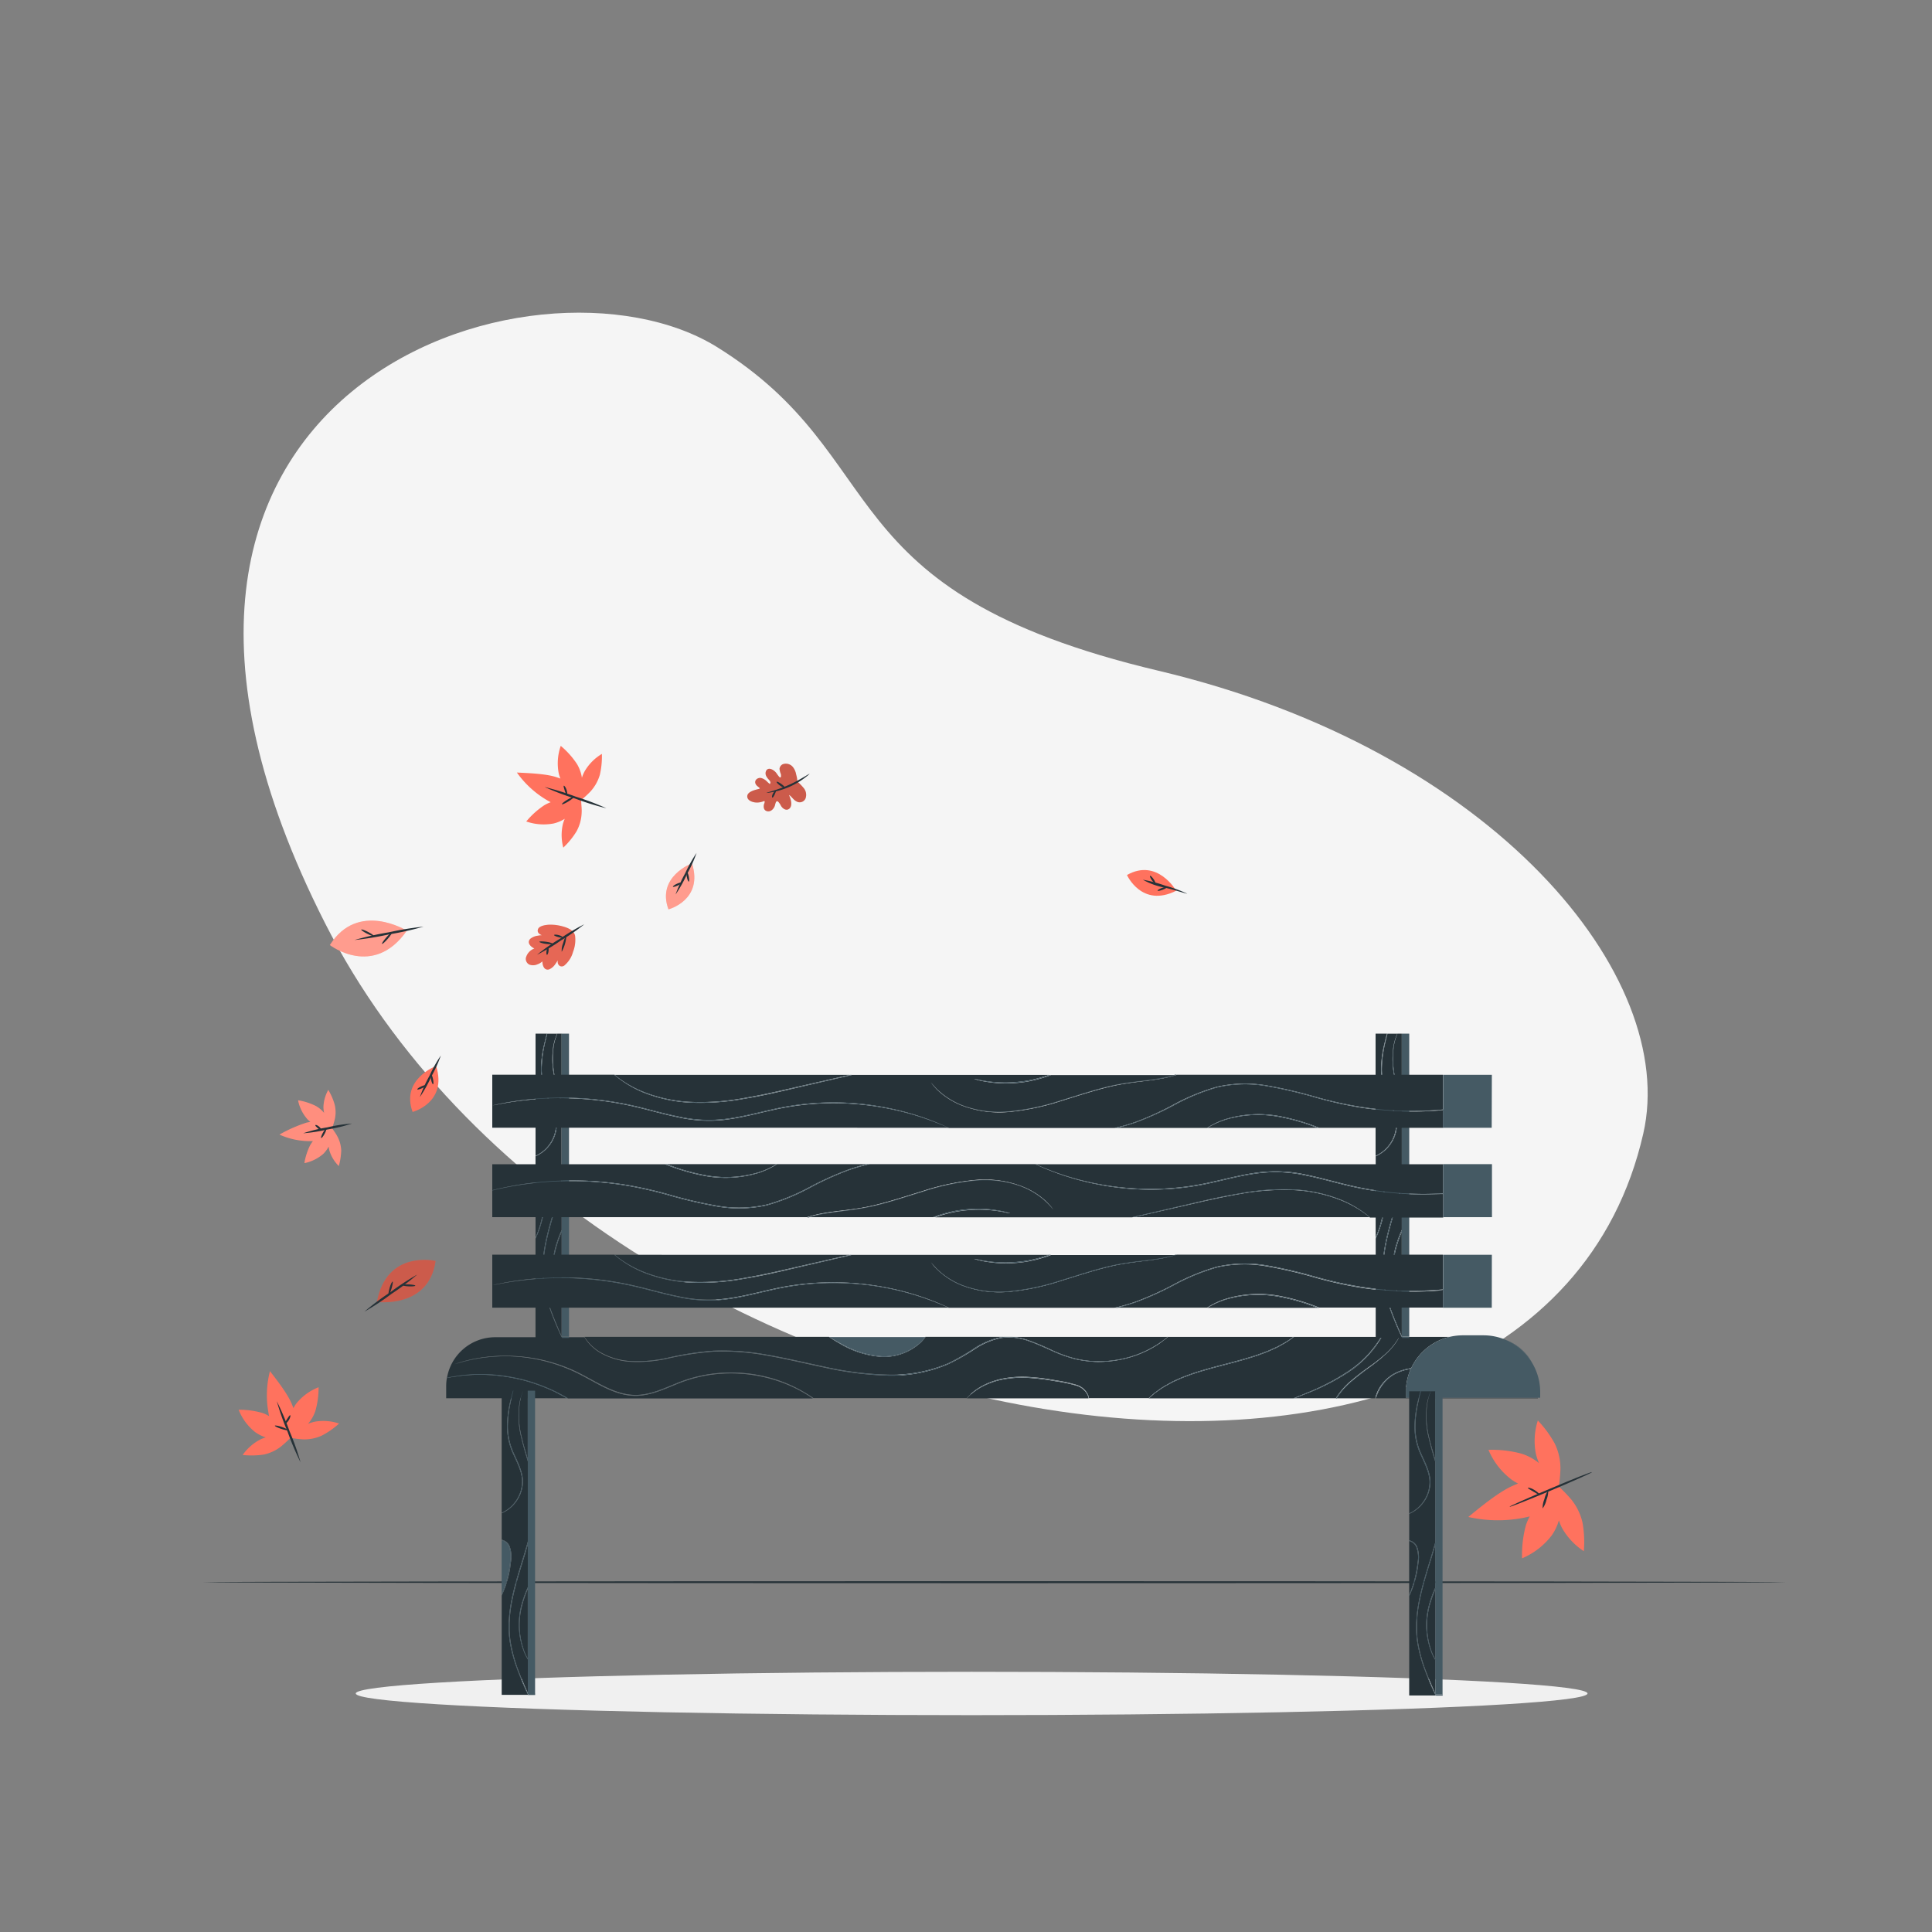 <svg xmlns="http://www.w3.org/2000/svg" viewBox="0 0 500 500"><rect x="0" y="0" width="500" height="500" fill="#808080" stroke="none"/><g id="freepik--background-simple--inject-29"><path d="M425.29,293.33c9.23-40.62-38.62-99.16-125.47-119.74s-67.94-55-114.25-83.77S13.48,99.77,84.11,238.89,397.13,417.15,425.29,293.33Z" style="fill:#f5f5f5"></path></g><g id="freepik--Shadow--inject-29"><ellipse cx="251.46" cy="438.27" rx="159.39" ry="5.61" style="fill:#f0f0f0"></ellipse></g><g id="freepik--Floor--inject-29"><path d="M462.23,409.47c0,.14-91.74.26-204.88.26s-204.9-.12-204.9-.26,91.72-.26,204.9-.26S462.23,409.33,462.23,409.47Z" style="fill:#263238"></path></g><g id="freepik--Leaves--inject-29"><path d="M151.45,199.36a8.83,8.83,0,0,0-.85,1.91,9.91,9.91,0,0,0-1.28-3.55,21.81,21.81,0,0,0-4.06-4.57l-.14-.12a13.63,13.63,0,0,0-.52,7.12,10.45,10.45,0,0,0,.43,1.34c-.41-.15-.84-.3-1.26-.43-2.87-.88-7.65-1-10-1.13a25.18,25.18,0,0,0,8.15,7.36l.59.32a10.67,10.67,0,0,0-1.64.78,21.29,21.29,0,0,0-4.56,4.07,1.59,1.59,0,0,0-.13.13,13.73,13.73,0,0,0,7.12.52,9.48,9.48,0,0,0,2.86-1.21,8.83,8.83,0,0,0-.51,1.47,12.68,12.68,0,0,0,.13,6l.11-.11a20.58,20.58,0,0,0,3.3-4.08,10.8,10.8,0,0,0,1.34-4.8c.06-1.08-.06-1.54-.13-3.3h0a32.25,32.25,0,0,0,2.41-2.24,11,11,0,0,0,2.44-4.36,21,21,0,0,0,.52-5.21v-.16A12.62,12.62,0,0,0,151.45,199.36Z" style="fill:#FF725E"></path><path d="M156.94,209.18a70.69,70.69,0,0,1-8.09-2.51,68.79,68.79,0,0,1-7.92-3,71.38,71.38,0,0,1,8.09,2.51A69.7,69.7,0,0,1,156.94,209.18Z" style="fill:#263238"></path><path d="M148.45,206.28c.08.12-.54.64-1.38,1.15s-1.58.82-1.65.7.54-.64,1.38-1.15S148.38,206.16,148.45,206.28Z" style="fill:#263238"></path><path d="M146.7,205.84c-.14,0-.33-.54-.54-1.2s-.38-1.24-.25-1.3.52.42.74,1.14S146.84,205.82,146.7,205.84Z" style="fill:#263238"></path><path d="M397.42,375.94a13.28,13.28,0,0,0,.88,2.72,13.65,13.65,0,0,0-4.53-2.45,29.54,29.54,0,0,0-8.31-1h-.25a18.77,18.77,0,0,0,6,7.73,13.27,13.27,0,0,0,1.67,1c-.57.22-1.13.46-1.68.71-3.73,1.72-8.73,5.93-11.2,7.94a34.61,34.61,0,0,0,15,.07l.9-.21a12.57,12.57,0,0,0-1,2.29,29.46,29.46,0,0,0-1,8.3v.26a18.94,18.94,0,0,0,7.73-6,13.13,13.13,0,0,0,1.81-3.84,12.59,12.59,0,0,0,.82,2,17.44,17.44,0,0,0,5.65,6,1.7,1.7,0,0,1,0-.22,28.44,28.44,0,0,0-.35-7.16,14.78,14.78,0,0,0-3-6.12,40.33,40.33,0,0,0-3.13-3.23h0a42.82,42.82,0,0,0,.41-4.49,14.72,14.72,0,0,0-1.48-6.66,28.25,28.25,0,0,0-4.22-5.8l-.15-.16A17.46,17.46,0,0,0,397.42,375.94Z" style="fill:#FF725E"></path><path d="M412,381c0,.13-4.68,2.25-10.57,4.72s-10.72,4.38-10.78,4.24,4.68-2.24,10.57-4.72S411.91,380.82,412,381Z" style="fill:#263238"></path><path d="M400.68,385.72a5.8,5.8,0,0,1-.45,2.41,5.88,5.88,0,0,1-1,2.25,5.87,5.87,0,0,1,.46-2.4A6,6,0,0,1,400.68,385.72Z" style="fill:#263238"></path><path d="M398.49,386.87c-.09.11-.77-.32-1.6-.81s-1.54-.88-1.48-1,.86,0,1.74.57S398.59,386.77,398.49,386.87Z" style="fill:#263238"></path><path d="M81.72,367.89a9.54,9.54,0,0,0-2,.59,10,10,0,0,0,1.88-3.27,21.84,21.84,0,0,0,.85-6c0-.06,0-.13,0-.19a13.78,13.78,0,0,0-5.77,4.21,9.21,9.21,0,0,0-.74,1.2c-.15-.42-.32-.83-.49-1.24-1.19-2.76-4.17-6.5-5.59-8.34a25.19,25.19,0,0,0-.34,11c0,.22.09.44.14.66A8.56,8.56,0,0,0,68,365.7a21.47,21.47,0,0,0-6.05-.86h-.19A13.87,13.87,0,0,0,66,370.6a9.69,9.69,0,0,0,2.78,1.4,8.62,8.62,0,0,0-1.46.56,12.77,12.77,0,0,0-4.53,4h.16a21.38,21.38,0,0,0,5.25-.11,10.92,10.92,0,0,0,4.53-2.1,29.24,29.24,0,0,0,2.42-2.23h0a32.41,32.41,0,0,0,3.28.39,10.73,10.73,0,0,0,4.89-1,20.76,20.76,0,0,0,4.32-3l.12-.1A12.82,12.82,0,0,0,81.72,367.89Z" style="fill:#FF725E"></path><path d="M77.78,378.43a69.6,69.6,0,0,1-3.31-7.79,66.56,66.56,0,0,1-2.83-8,71.57,71.57,0,0,1,3.31,7.8A66.8,66.8,0,0,1,77.78,378.43Z" style="fill:#263238"></path><path d="M74.51,370.09c-.05.14-.84,0-1.77-.31s-1.65-.68-1.61-.81.84,0,1.77.31S74.55,370,74.51,370.09Z" style="fill:#263238"></path><path d="M73.71,368.47c-.11-.1.19-.6.57-1.2s.69-1.08.83-1,0,.67-.39,1.31S73.81,368.56,73.71,368.47Z" style="fill:#263238"></path><path d="M83.71,286.45a7,7,0,0,0,.18,1.58,7.63,7.63,0,0,0-2.2-1.83,16.4,16.4,0,0,0-4.41-1.43l-.14,0a10.51,10.51,0,0,0,2.4,4.86,6.67,6.67,0,0,0,.79.71l-1,.2a36.57,36.57,0,0,0-7,3.09,19.21,19.21,0,0,0,8.16,1.69l.51,0a6.9,6.9,0,0,0-.77,1.14,16.4,16.4,0,0,0-1.43,4.41l0,.14a10.59,10.59,0,0,0,4.86-2.39,7.67,7.67,0,0,0,1.4-1.89,7.68,7.68,0,0,0,.23,1.16,9.59,9.59,0,0,0,2.41,3.9l0-.11a16.22,16.22,0,0,0,.6-3.94,8.28,8.28,0,0,0-1-3.65c-.37-.73-.63-1-1.35-2.11h0a24.13,24.13,0,0,0,.71-2.39,8.22,8.22,0,0,0-.07-3.79A15.66,15.66,0,0,0,85,282.14L85,282A9.64,9.64,0,0,0,83.71,286.45Z" style="fill:#FF725E"></path><path d="M83.71,286.45a7,7,0,0,0,.18,1.58,7.63,7.63,0,0,0-2.2-1.83,16.4,16.4,0,0,0-4.41-1.43l-.14,0a10.51,10.51,0,0,0,2.4,4.86,6.67,6.67,0,0,0,.79.71l-1,.2a36.57,36.57,0,0,0-7,3.09,19.21,19.21,0,0,0,8.16,1.69l.51,0a6.9,6.9,0,0,0-.77,1.14,16.4,16.4,0,0,0-1.43,4.41l0,.14a10.59,10.59,0,0,0,4.86-2.39,7.67,7.67,0,0,0,1.4-1.89,7.68,7.68,0,0,0,.23,1.16,9.59,9.59,0,0,0,2.41,3.9l0-.11a16.22,16.22,0,0,0,.6-3.94,8.28,8.28,0,0,0-1-3.65c-.37-.73-.63-1-1.35-2.11h0a24.13,24.13,0,0,0,.71-2.39,8.22,8.22,0,0,0-.07-3.79A15.66,15.66,0,0,0,85,282.14L85,282A9.64,9.64,0,0,0,83.71,286.45Z" style="fill:#fff;opacity:0.2"></path><path d="M91.07,290.77a38.9,38.9,0,0,1-6.24,1.52,40.61,40.61,0,0,1-6.35,1,38.24,38.24,0,0,1,6.24-1.53A39.82,39.82,0,0,1,91.07,290.77Z" style="fill:#263238"></path><path d="M84.41,292.13c.13.07-.06.66-.41,1.31s-.74,1.13-.87,1.07.06-.66.41-1.31S84.28,292.06,84.41,292.13Z" style="fill:#263238"></path><path d="M83.09,292.52c-.11.08-.47-.19-.86-.54s-.69-.67-.61-.8.53,0,1,.42S83.21,292.43,83.09,292.52Z" style="fill:#263238"></path><path d="M139.23,240.48c-.28.79.29,1.27,1,1.55a7.06,7.06,0,0,0-1,.12,3.84,3.84,0,0,0-2,.82c-.94,1,.06,2,1.06,2.51a3.47,3.47,0,0,0-2.2,2.45,1.66,1.66,0,0,0,.87,1.69,2.74,2.74,0,0,0,2.14-.06,3.71,3.71,0,0,0,1.27-.76c0,1.12.52,2.48,1.79,2.06a3.73,3.73,0,0,0,1.58-1.39,9.19,9.19,0,0,0,.6-.93,2.79,2.79,0,0,0,0,.58,1.2,1.2,0,0,0,.54.87,1.11,1.11,0,0,0,1.31-.24,6.89,6.89,0,0,0,2.1-3.37,8.62,8.62,0,0,0,.54-4.2c-.27-1.46-2-2.11-3.23-2.44a11.54,11.54,0,0,0-3.7-.42C141.1,239.39,139.54,239.6,139.23,240.48Z" style="fill:#FF725E"></path><g style="opacity:0.1"><path d="M139.23,240.48c-.28.79.29,1.27,1,1.55a7.06,7.06,0,0,0-1,.12,3.84,3.84,0,0,0-2,.82c-.94,1,.06,2,1.06,2.51a3.47,3.47,0,0,0-2.2,2.45,1.66,1.66,0,0,0,.87,1.69,2.74,2.74,0,0,0,2.14-.06,3.71,3.71,0,0,0,1.27-.76c0,1.12.52,2.48,1.79,2.06a3.73,3.73,0,0,0,1.58-1.39,9.19,9.19,0,0,0,.6-.93,2.79,2.79,0,0,0,0,.58,1.2,1.2,0,0,0,.54.87,1.11,1.11,0,0,0,1.31-.24,6.89,6.89,0,0,0,2.1-3.37,8.62,8.62,0,0,0,.54-4.2c-.27-1.46-2-2.11-3.23-2.44a11.54,11.54,0,0,0-3.7-.42C141.1,239.39,139.54,239.6,139.23,240.48Z"></path></g><path d="M151.22,239.2a51.22,51.22,0,0,1-6,4.16,51.5,51.5,0,0,1-6.23,3.73,50.52,50.52,0,0,1,5.95-4.16A51.13,51.13,0,0,1,151.22,239.2Z" style="fill:#263238"></path><path d="M146.58,242.1a9.58,9.58,0,0,1-1.21,4.22,4.84,4.84,0,0,1,.35-2.18C146.05,243,146.44,242.06,146.58,242.1Z" style="fill:#263238"></path><path d="M139.59,243.73c0-.14.83-.12,1.79,0s1.73.41,1.71.55-.83.12-1.79,0S139.57,243.88,139.59,243.73Z" style="fill:#263238"></path><path d="M141.84,245.22c.14,0,.19.45.11,1s-.26.91-.4.89-.19-.46-.11-1S141.7,245.19,141.84,245.22Z" style="fill:#263238"></path><path d="M143.38,242c0-.14.56-.18,1.21,0s1.1.47,1,.6-.57.06-1.17-.1S143.36,242.1,143.38,242Z" style="fill:#263238"></path><path d="M202.54,197.8a1.51,1.51,0,0,0-.8,1.15,5,5,0,0,0,.37,1.45c0,.19.12.83-.21.8-.17,0-.39-.33-.48-.44-.22-.27-.39-.57-.61-.83-.55-.66-1.92-1.54-2.53-.46a1.54,1.54,0,0,0,.05,1.43,3.5,3.5,0,0,0,.5.71c.26.3.66.65.53,1.06s-.15.19-.35.05a1.92,1.92,0,0,1-.22-.18c-.17-.15-.32-.31-.48-.46a3.38,3.38,0,0,0-1.25-.71c-.93-.25-2,.57-1.48,1.56.23.47.69.67,1,1,.1.11.15,0,0,.16a.84.84,0,0,1-.3.11l-.6.16c-.79.22-2.27.68-2.29,1.72s1.22,1.49,2.05,1.59a4.19,4.19,0,0,0,1.72-.16c.14,0,.53-.24.68-.18s0,.57-.09.72c-.22.8-.12,1.71.83,1.9s1.76-.68,2-1.6c.11-.43.28-1.39.86-.82a4.21,4.21,0,0,1,.67,1c.43.75,1.44,1.45,2.22.7s.39-2.21,0-3.15a1.69,1.69,0,0,1-.1-.27c0-.11,0-.06.11,0s.22.19.3.26.38.4.57.59a3.22,3.22,0,0,0,1.19.88,1.65,1.65,0,0,0,2.07-.9,2.77,2.77,0,0,0-.61-2.85,13.57,13.57,0,0,0-1.29-1.34c-.31-.31-.24-.68-.31-1.08s-.17-.74-.25-1.1a4.15,4.15,0,0,0-.77-1.71A2.34,2.34,0,0,0,202.54,197.8Z" style="fill:#FF725E"></path><path d="M202.54,197.8a1.51,1.51,0,0,0-.8,1.15,5,5,0,0,0,.37,1.45c0,.19.12.83-.21.8-.17,0-.39-.33-.48-.44-.22-.27-.39-.57-.61-.83-.55-.66-1.92-1.54-2.53-.46a1.54,1.54,0,0,0,.05,1.43,3.5,3.5,0,0,0,.5.71c.26.3.66.65.53,1.06s-.15.19-.35.05a1.92,1.92,0,0,1-.22-.18c-.17-.15-.32-.31-.48-.46a3.38,3.38,0,0,0-1.25-.71c-.93-.25-2,.57-1.48,1.56.23.47.69.67,1,1,.1.11.15,0,0,.16a.84.84,0,0,1-.3.11l-.6.16c-.79.22-2.27.68-2.29,1.72s1.22,1.49,2.05,1.59a4.19,4.19,0,0,0,1.72-.16c.14,0,.53-.24.68-.18s0,.57-.09.72c-.22.8-.12,1.71.83,1.9s1.76-.68,2-1.6c.11-.43.28-1.39.86-.82a4.21,4.21,0,0,1,.67,1c.43.75,1.44,1.45,2.22.7s.39-2.21,0-3.15a1.69,1.69,0,0,1-.1-.27c0-.11,0-.06.11,0s.22.19.3.26.38.4.57.59a3.22,3.22,0,0,0,1.19.88,1.65,1.65,0,0,0,2.07-.9,2.77,2.77,0,0,0-.61-2.85,13.57,13.57,0,0,0-1.29-1.34c-.31-.31-.24-.68-.31-1.08s-.17-.74-.25-1.1a4.15,4.15,0,0,0-.77-1.71A2.34,2.34,0,0,0,202.54,197.8Z" style="opacity:0.2"></path><path d="M209.52,200.29a20.1,20.1,0,0,1-11.15,4.93c0-.15,2.68-.7,5.75-2.07S209.43,200.16,209.52,200.29Z" style="fill:#263238"></path><path d="M201,202.33c.08-.12.63.13,1.22.56s1,.86.91,1-.63-.13-1.22-.55S200.88,202.45,201,202.33Z" style="fill:#263238"></path><path d="M200.78,204.63c.11.1-.07.49-.3,1s-.46.83-.6.79-.13-.52.13-1S200.67,204.54,200.78,204.63Z" style="fill:#263238"></path><path d="M85.37,244.58s11.27,8.68,19.91-3.72C105.28,240.86,92.66,233,85.37,244.58Z" style="fill:#FF725E"></path><path d="M85.37,244.58s11.27,8.68,19.91-3.72C105.28,240.86,92.66,233,85.37,244.58Z" style="fill:#fff;opacity:0.3"></path><path d="M109.63,239.81a79.66,79.66,0,0,1-8.9,2,81.75,81.75,0,0,1-9,1.47,79.66,79.66,0,0,1,8.9-2A81,81,0,0,1,109.63,239.81Z" style="fill:#263238"></path><path d="M93.49,240.57c.06-.12.84.14,1.74.6s1.57.93,1.5,1.06-.84-.14-1.74-.6S93.42,240.7,93.49,240.57Z" style="fill:#263238"></path><path d="M101.44,241.32c.11.09-.38.83-1.09,1.65s-1.37,1.4-1.48,1.3.38-.83,1.09-1.65S101.33,241.22,101.44,241.32Z" style="fill:#263238"></path><path d="M173,235.34s9.08-2.38,6.09-11.9C179.06,223.44,169.86,226.86,173,235.34Z" style="fill:#FF725E"></path><path d="M173,235.34s9.08-2.38,6.09-11.9C179.06,223.44,169.86,226.86,173,235.34Z" style="fill:#fff;opacity:0.3"></path><path d="M180.27,220.74a35,35,0,0,1-2.48,5.49,35.12,35.12,0,0,1-2.95,5.26,35.83,35.83,0,0,1,2.49-5.49A36.07,36.07,0,0,1,180.27,220.74Z" style="fill:#263238"></path><path d="M174.15,229.48c-.06-.13.38-.46,1-.75s1.14-.4,1.2-.27-.38.46-1,.74S174.21,229.61,174.15,229.48Z" style="fill:#263238"></path><path d="M177.75,225.63c.14,0,.37.51.51,1.21s.14,1.29,0,1.32-.37-.51-.51-1.21S177.61,225.65,177.75,225.63Z" style="fill:#263238"></path><path d="M112.73,326.33s-12.66-3-15.19,10.61C97.54,336.94,111,338.73,112.73,326.33Z" style="fill:#FF725E"></path><path d="M112.73,326.33s-12.66-3-15.19,10.61C97.54,336.94,111,338.73,112.73,326.33Z" style="opacity:0.2"></path><path d="M94.31,339.46a65.66,65.66,0,0,1,6.66-5,66.34,66.34,0,0,1,7-4.6,65.66,65.66,0,0,1-6.66,5A66.34,66.34,0,0,1,94.31,339.46Z" style="fill:#263238"></path><path d="M107.48,332.73c0,.15-.76.23-1.68.19s-1.66-.2-1.65-.34.76-.23,1.68-.18S107.49,332.59,107.48,332.73Z" style="fill:#263238"></path><path d="M100.57,335.11c-.14,0,0-.84.26-1.79s.63-1.68.77-1.64,0,.84-.27,1.79S100.7,335.16,100.57,335.11Z" style="fill:#263238"></path><path d="M291.66,226.45s3.83,8.57,12.74,4.07C304.4,230.52,299.52,222,291.66,226.45Z" style="fill:#FF725E"></path><path d="M307.25,231.28c-.09.08-3.05-.92-5.82-1.56a18.5,18.5,0,0,1-5.66-2.05,35.37,35.37,0,0,1,5.82,1.55A36.07,36.07,0,0,1,307.25,231.28Z" style="fill:#263238"></path><path d="M297.63,226.66c.12-.08.52.29.9.84s.59,1.06.47,1.14-.52-.3-.9-.84S297.51,226.74,297.63,226.66Z" style="fill:#263238"></path><path d="M302,229.58c.05.14-.45.45-1.12.7s-1.25.35-1.3.22.45-.45,1.12-.7S302,229.45,302,229.58Z" style="fill:#263238"></path><path d="M106.78,287.77s9.08-2.38,6.09-11.9C112.87,275.87,103.68,279.29,106.78,287.77Z" style="fill:#FF725E"></path><path d="M114.09,273.17a35.83,35.83,0,0,1-2.49,5.49,34,34,0,0,1-2.94,5.26,35,35,0,0,1,2.48-5.49A35.12,35.12,0,0,1,114.09,273.17Z" style="fill:#263238"></path><path d="M108,281.92c-.06-.13.38-.47,1-.75s1.14-.41,1.2-.28-.38.46-1,.75S108,282.05,108,281.92Z" style="fill:#263238"></path><path d="M111.57,278.06c.14,0,.36.52.5,1.22s.14,1.29,0,1.32-.37-.52-.51-1.22S111.42,278.09,111.57,278.06Z" style="fill:#263238"></path></g><g id="freepik--Bench--inject-29"><path d="M396.59,352.85a12.7,12.7,0,0,0-6.7-6A14.72,14.72,0,0,1,396.59,352.85Z" style="fill:#455a64"></path><path d="M217.86,347.87A24.37,24.37,0,0,0,228.19,351a14.13,14.13,0,0,0,10-3.57,12.36,12.36,0,0,0,1.24-1.4H214.62l.38.23C215.66,346.63,216.63,347.21,217.86,347.87Z" style="fill:#455a64"></path><path d="M155.77,350.18a18,18,0,0,0,7.12,2.05,35.79,35.79,0,0,0,9.84-.82,78,78,0,0,1,11.88-1.84,63.35,63.35,0,0,1,13.75,1c4.8.82,9.76,2,14.93,3.1a84.24,84.24,0,0,0,16.2,2.08,37.26,37.26,0,0,0,15.92-2.93,59.93,59.93,0,0,0,6.74-3.87,19.48,19.48,0,0,1,6.87-2.88l.75-.1H239.53a10.81,10.81,0,0,1-1.28,1.5,14.06,14.06,0,0,1-10.06,3.68,23.93,23.93,0,0,1-10.4-3.17c-1.22-.68-2.18-1.28-2.84-1.71l-.44-.3H151.26a10,10,0,0,0,.88,1.23A12.05,12.05,0,0,0,155.77,350.18Z" style="fill:#263238"></path><path d="M272.24,349.41a34.61,34.61,0,0,0,5.86,2.13,27.44,27.44,0,0,0,5.69.77,29.34,29.34,0,0,0,9.73-1.5,27.39,27.39,0,0,0,6.67-3.32c.77-.53,1.42-1,2-1.5h-40a17.81,17.81,0,0,1,3.9.85A66.07,66.07,0,0,1,272.24,349.41Z" style="fill:#263238"></path><path d="M349.12,354.75a27.85,27.85,0,0,0,8.3-8.76H334.89c-.14.11-.29.21-.45.32a17.8,17.8,0,0,1-2.31,1.52l-1.4.79c-.51.25-1,.48-1.59.73-1.08.54-2.31.94-3.58,1.42-2.57.87-5.44,1.66-8.47,2.44s-5.9,1.56-8.47,2.41c-1.26.48-2.49.86-3.57,1.39-.55.24-1.09.47-1.59.71l-1.4.76a20.2,20.2,0,0,0-2.33,1.47c-.33.24-.65.44-.93.65l-.72.63-.76.66h37.4l3.41-1.39A58.91,58.91,0,0,0,349.12,354.75Z" style="fill:#263238"></path><path d="M360.69,355.55a12.85,12.85,0,0,1,4.52-1.46,14.68,14.68,0,0,1,9.91-8.1h-13c-.1.2-.29.56-.6,1.08a18.16,18.16,0,0,1-2.49,3,41.47,41.47,0,0,1-4.47,3.7,68,68,0,0,0-5.55,4.39,20.34,20.34,0,0,0-3.13,3.72h10a12,12,0,0,1,.44-1.32A10.13,10.13,0,0,1,360.69,355.55Z" style="fill:#263238"></path><path d="M354.48,353.62A45.53,45.53,0,0,0,359,350a18.77,18.77,0,0,0,2.52-3c.26-.38.43-.7.56-.9a.74.74,0,0,1,.08-.13h-4.53a27.2,27.2,0,0,1-8.35,8.93,56.39,56.39,0,0,1-11.05,5.71c-1.33.54-2.42.95-3.23,1.26h10.71A20,20,0,0,1,348.9,358,66.27,66.27,0,0,1,354.48,353.62Z" style="fill:#263238"></path><path d="M298.74,360.52c.27-.21.59-.42.92-.66a17.62,17.62,0,0,1,2.32-1.5l1.41-.79c.5-.24,1-.47,1.59-.72,1.09-.53,2.32-.93,3.58-1.41,2.58-.86,5.45-1.65,8.48-2.43s5.89-1.57,8.46-2.42c1.26-.48,2.49-.87,3.57-1.4l1.58-.71,1.41-.78a19.52,19.52,0,0,0,2.32-1.48l.32-.23H302.28c-.58.49-1.25,1-2,1.57a27.61,27.61,0,0,1-6.68,3.36,29.26,29.26,0,0,1-9.78,1.54,28.38,28.38,0,0,1-5.72-.76,35.14,35.14,0,0,1-5.89-2.13c-2-.87-4-1.84-6.17-2.56a14.53,14.53,0,0,0-6.95-.73,19.34,19.34,0,0,0-6.8,2.86A59.9,59.9,0,0,1,245.5,353a37.44,37.44,0,0,1-16,3,85.25,85.25,0,0,1-16.24-2.09c-5.17-1.09-10.14-2.29-14.92-3.11a63.14,63.14,0,0,0-13.72-1,81.31,81.31,0,0,0-11.86,1.81,35.49,35.49,0,0,1-9.87.8,18.11,18.11,0,0,1-7.15-2.1,11.94,11.94,0,0,1-3.63-3,7.94,7.94,0,0,1-.7-1,2.06,2.06,0,0,1-.15-.24H128.16a12.67,12.67,0,0,0-12.49,10.57,17.81,17.81,0,0,1,2-.39c.79-.11,1.68-.3,2.68-.36a32,32,0,0,1,3.26-.19c1.18-.06,2.43,0,3.75.07a47.44,47.44,0,0,1,8.48,1.41,46.8,46.8,0,0,1,8,3c1.12.59,2.2,1.13,3.15,1.74h63.4l-1.3-.84a36.69,36.69,0,0,0-9.71-4.26,38.1,38.1,0,0,0-15.62-1,36.66,36.66,0,0,0-8.94,2.53c-3,1.2-6.1,2.65-9.58,2.87s-6.77-1.09-9.63-2.56-5.54-3.12-8.29-4.25A42.75,42.75,0,0,0,132,351a43.5,43.5,0,0,0-10.57,1c-1.22.29-2.17.54-2.8.74l-1,.27,1-.31c.63-.22,1.57-.47,2.79-.77A41.61,41.61,0,0,1,132,350.9a42.54,42.54,0,0,1,15.4,3.3c2.77,1.13,5.44,2.78,8.32,4.25s6.07,2.74,9.51,2.54,6.54-1.66,9.52-2.86a36.9,36.9,0,0,1,9-2.53,38.19,38.19,0,0,1,15.69,1,36.17,36.17,0,0,1,9.71,4.33c.52.34,1,.64,1.38.91h39.67c.15-.18.4-.46.79-.85a14.78,14.78,0,0,1,3.09-2.26,18.77,18.77,0,0,1,5.34-1.93,26.33,26.33,0,0,1,6.93-.44,56.67,56.67,0,0,1,6.9.87,37.24,37.24,0,0,1,5.54,1.23,4.75,4.75,0,0,1,2.8,2.52,2.87,2.87,0,0,1,.2.86h15.49l.78-.72Z" style="fill:#263238"></path><path d="M135.75,357.3a50.1,50.1,0,0,0-8.44-1.42c-1.32-.05-2.57-.14-3.74-.09a32.28,32.28,0,0,0-3.25.17c-1,.05-1.88.22-2.67.33a19,19,0,0,0-2,.35,12.46,12.46,0,0,0-.18,2v3.22h31.16c-.9-.54-1.87-1-2.89-1.57A48.15,48.15,0,0,0,135.75,357.3Z" style="fill:#263238"></path><path d="M278.71,358.65a37.81,37.81,0,0,0-5.52-1.18,61.5,61.5,0,0,0-6.88-.86,27.42,27.42,0,0,0-6.89.42,19.5,19.5,0,0,0-5.3,1.88,15.35,15.35,0,0,0-3.1,2.19c-.39.35-.64.62-.8.79h31.49a2.79,2.79,0,0,0-.23-.82A4.67,4.67,0,0,0,278.71,358.65Z" style="fill:#263238"></path><path d="M363.85,360a14.64,14.64,0,0,1,1.25-5.7,12.43,12.43,0,0,0-4.31,1.41,10.51,10.51,0,0,0-4.69,6.17H398v-.14H363.82Z" style="fill:#263238"></path><path d="M199.41,356.65a38.19,38.19,0,0,0-15.69-1,36.9,36.9,0,0,0-9,2.53c-3,1.2-6.09,2.64-9.52,2.86s-6.66-1.08-9.51-2.54-5.55-3.12-8.32-4.25a42.54,42.54,0,0,0-15.4-3.3A41.61,41.61,0,0,0,121.39,352c-1.22.3-2.16.55-2.79.77l-1,.31,1-.27c.63-.2,1.58-.45,2.8-.74A43.5,43.5,0,0,1,132,351a42.75,42.75,0,0,1,15.33,3.34c2.75,1.13,5.41,2.77,8.29,4.25s6.13,2.77,9.63,2.56,6.6-1.67,9.58-2.87a36.66,36.66,0,0,1,8.94-2.53,38.1,38.1,0,0,1,15.62,1,36.69,36.69,0,0,1,9.71,4.26l1.3.84h.12c-.39-.27-.86-.57-1.38-.91A36.17,36.17,0,0,0,199.41,356.65Z" style="fill:#455a64"></path><path d="M152.1,347.24a11.94,11.94,0,0,0,3.63,3,18.11,18.11,0,0,0,7.15,2.1,35.49,35.49,0,0,0,9.87-.8,81.31,81.31,0,0,1,11.86-1.81,63.14,63.14,0,0,1,13.72,1c4.78.82,9.75,2,14.92,3.11A85.25,85.25,0,0,0,229.49,356a37.44,37.44,0,0,0,16-3,59.9,59.9,0,0,0,6.75-3.88,19.34,19.34,0,0,1,6.8-2.86A14.53,14.53,0,0,1,266,347c2.18.72,4.2,1.69,6.17,2.56a35.14,35.14,0,0,0,5.89,2.13,28.38,28.38,0,0,0,5.72.76,29.26,29.26,0,0,0,9.78-1.54,27.61,27.61,0,0,0,6.68-3.36c.79-.55,1.46-1.08,2-1.57h-.1c-.57.47-1.22,1-2,1.5a27.39,27.39,0,0,1-6.67,3.32,29.34,29.34,0,0,1-9.73,1.5,27.44,27.44,0,0,1-5.69-.77,34.61,34.61,0,0,1-5.86-2.13,66.07,66.07,0,0,0-6.19-2.57,17.81,17.81,0,0,0-3.9-.85h-2.38l-.75.1a19.48,19.48,0,0,0-6.87,2.88,59.93,59.93,0,0,1-6.74,3.87,37.26,37.26,0,0,1-15.92,2.93,84.24,84.24,0,0,1-16.2-2.08c-5.17-1.09-10.13-2.28-14.93-3.1a63.35,63.35,0,0,0-13.75-1,78,78,0,0,0-11.88,1.84,35.79,35.79,0,0,1-9.84.82,18,18,0,0,1-7.12-2.05,12.05,12.05,0,0,1-3.63-3,10,10,0,0,1-.88-1.23h0a2.06,2.06,0,0,0,.15.24A7.94,7.94,0,0,0,152.1,347.24Z" style="fill:#455a64"></path><path d="M278.76,358.51a37.24,37.24,0,0,0-5.54-1.23,56.67,56.67,0,0,0-6.9-.87,26.33,26.33,0,0,0-6.93.44,18.77,18.77,0,0,0-5.34,1.93A14.78,14.78,0,0,0,251,361c-.39.39-.64.67-.79.85h.05c.16-.17.41-.44.8-.79a15.35,15.35,0,0,1,3.1-2.19,19.5,19.5,0,0,1,5.3-1.88,27.42,27.42,0,0,1,6.89-.42,61.5,61.5,0,0,1,6.88.86,37.81,37.81,0,0,1,5.52,1.18,4.67,4.67,0,0,1,2.77,2.42,2.79,2.79,0,0,1,.23.82h.05a2.87,2.87,0,0,0-.2-.86A4.75,4.75,0,0,0,278.76,358.51Z" style="fill:#455a64"></path><path d="M298.8,360.6c.28-.21.6-.41.93-.65a20.2,20.2,0,0,1,2.33-1.47l1.4-.76c.5-.24,1-.47,1.59-.71,1.08-.53,2.31-.91,3.57-1.39,2.57-.85,5.44-1.63,8.47-2.41s5.9-1.57,8.47-2.44c1.27-.48,2.5-.88,3.58-1.42.55-.25,1.08-.48,1.59-.73l1.4-.79a17.8,17.8,0,0,0,2.31-1.52c.16-.11.31-.21.45-.32h-.19l-.32.23a19.52,19.52,0,0,1-2.32,1.48l-1.41.78-1.58.71c-1.08.53-2.31.92-3.57,1.4-2.57.85-5.44,1.64-8.46,2.42s-5.9,1.57-8.48,2.43c-1.26.48-2.49.88-3.58,1.41-.55.25-1.09.48-1.59.72l-1.41.79a17.62,17.62,0,0,0-2.32,1.5c-.33.24-.65.45-.92.66l-.71.65-.78.72h.07l.76-.66Z" style="fill:#455a64"></path><path d="M349.24,354.92a27.2,27.2,0,0,0,8.35-8.93h-.17a27.85,27.85,0,0,1-8.3,8.76,58.91,58.91,0,0,1-11,5.75l-3.41,1.39H335c.81-.31,1.9-.72,3.23-1.26A56.39,56.39,0,0,0,349.24,354.92Z" style="fill:#455a64"></path><path d="M354.59,353.78a41.47,41.47,0,0,0,4.47-3.7,18.16,18.16,0,0,0,2.49-3c.31-.52.5-.88.6-1.08h0a.74.74,0,0,0-.08.13c-.13.2-.3.52-.56.9a18.77,18.77,0,0,1-2.52,3,45.53,45.53,0,0,1-4.48,3.64,66.27,66.27,0,0,0-5.58,4.4,20,20,0,0,0-3.23,3.87h.24a20.34,20.34,0,0,1,3.13-3.72A68,68,0,0,1,354.59,353.78Z" style="fill:#455a64"></path><path d="M135.8,357.1a47.44,47.44,0,0,0-8.48-1.41c-1.32-.05-2.57-.13-3.75-.07a32,32,0,0,0-3.26.19c-1,.06-1.89.25-2.68.36a17.81,17.81,0,0,0-2,.39s0,.06,0,.08a19,19,0,0,1,2-.35c.79-.11,1.67-.28,2.67-.33a32.28,32.28,0,0,1,3.25-.17c1.17-.05,2.42,0,3.74.09a50.1,50.1,0,0,1,8.44,1.42,48.15,48.15,0,0,1,8,3c1,.53,2,1,2.89,1.57H147c-.95-.61-2-1.15-3.15-1.74A46.8,46.8,0,0,0,135.8,357.1Z" style="fill:#455a64"></path><path d="M217.79,348a23.93,23.93,0,0,0,10.4,3.17,14.06,14.06,0,0,0,10.06-3.68,10.81,10.81,0,0,0,1.28-1.5h-.14a12.36,12.36,0,0,1-1.24,1.4,14.13,14.13,0,0,1-10,3.57,24.37,24.37,0,0,1-10.33-3.09c-1.23-.66-2.2-1.24-2.86-1.65l-.38-.23h-.11l.44.3C215.61,346.72,216.57,347.32,217.79,348Z" style="fill:#455a64"></path><path d="M398.6,360.24A14.68,14.68,0,0,0,384,345.58H378.5a15.11,15.11,0,0,0-3.38.41,14.68,14.68,0,0,0-9.91,8.1,12.85,12.85,0,0,0-4.52,1.46,10.13,10.13,0,0,0-4.29,5,12,12,0,0,0-.44,1.32h.14a10.51,10.51,0,0,1,4.69-6.17,12.43,12.43,0,0,1,4.31-1.41,14.64,14.64,0,0,0-1.25,5.7l0,1.74H398.6Z" style="fill:#455a64"></path><path d="M144.74,309.49c-1.74,5.66-3.53,11.06-4,16.18,0,.63-.09,1.27-.13,1.89s0,1.24,0,1.84a23.2,23.2,0,0,0,.34,3.51,37.64,37.64,0,0,0,1.62,6.13c1,2.72,2,5,2.78,6.79v-8.74c-.26-.44-.52-.91-.78-1.44a19.46,19.46,0,0,1-.81-12.93,30.21,30.21,0,0,1,1.59-4.39v-11C145.17,308.07,145,308.78,144.74,309.49Z" style="fill:#263238"></path><path d="M143.3,270.67a22.74,22.74,0,0,0,.56,9.1c.39,1.69.94,3.5,1.5,5.42V267.51h-1.14c0,.12-.13.36-.28.74A15.08,15.08,0,0,0,143.3,270.67Z" style="fill:#263238"></path><path d="M144.72,335.58c.21.47.43.88.64,1.26v-18a30.06,30.06,0,0,0-1.39,3.95A19.48,19.48,0,0,0,144.72,335.58Z" style="fill:#263238"></path><path d="M141.69,296.82a9,9,0,0,0,2.21-5.63c.06-2.35-1.14-4.73-2.25-7.17a16.86,16.86,0,0,1-1.64-7.43,29,29,0,0,1,.79-6.19c.26-1.12.52-2.08.74-2.89H138.6v31.63A9.09,9.09,0,0,0,141.69,296.82Z" style="fill:#263238"></path><path d="M140.78,311.9a7.7,7.7,0,0,0-.35-4.18,2.88,2.88,0,0,0-1.83-1.47v14c.11-.25.22-.5.33-.79A28.19,28.19,0,0,0,140.78,311.9Z" style="fill:#263238"></path><path d="M142.44,339.08a37.16,37.16,0,0,1-1.65-6.14,23.57,23.57,0,0,1-.36-3.53c0-.61,0-1.23,0-1.86s.07-1.26.11-1.9c.48-5.15,2.28-10.56,4-16.22.28-1,.56-1.91.81-2.86V285.81c-.61-2.15-1.22-4.15-1.65-6a22.55,22.55,0,0,1-.49-9.15,14.21,14.21,0,0,1,.68-2.41c.16-.38.27-.62.32-.73h-2.57c-.22.82-.46,1.79-.71,2.92a29.77,29.77,0,0,0-.74,6.16,16.91,16.91,0,0,0,1.64,7.34c1.11,2.44,2.32,4.85,2.26,7.27a9.12,9.12,0,0,1-2.3,5.72,8.92,8.92,0,0,1-3.2,2.31v6.85a4.1,4.1,0,0,1,.64.23,2.91,2.91,0,0,1,1.36,1.33,7.83,7.83,0,0,1,.39,4.28,27,27,0,0,1-1.93,7.59c-.16.38-.31.72-.46,1v25.73h6.86C144.6,344.42,143.5,342,142.44,339.08Z" style="fill:#263238"></path><path d="M145.56,346.27h1.71V346h-1.85C145.47,346.07,145.52,346.17,145.56,346.27Z" style="fill:#455a64"></path><path d="M144.1,291.2c.06-2.42-1.15-4.83-2.26-7.27a16.91,16.91,0,0,1-1.64-7.34,29.77,29.77,0,0,1,.74-6.16c.25-1.13.49-2.1.71-2.92h-.11c-.22.81-.48,1.77-.74,2.89a29,29,0,0,0-.79,6.19,16.86,16.86,0,0,0,1.64,7.43c1.11,2.44,2.31,4.82,2.25,7.17a9,9,0,0,1-2.21,5.63,9.09,9.09,0,0,1-3.09,2.32v.09a8.92,8.92,0,0,0,3.2-2.31A9.12,9.12,0,0,0,144.1,291.2Z" style="fill:#455a64"></path><path d="M143.22,270.65a22.55,22.55,0,0,0,.49,9.15c.43,1.86,1,3.86,1.65,6v20.76c-.25.95-.53,1.9-.81,2.86-1.74,5.66-3.54,11.07-4,16.22,0,.64-.08,1.28-.11,1.9s0,1.25,0,1.86a23.57,23.57,0,0,0,.36,3.53,37.16,37.16,0,0,0,1.65,6.14c1.06,2.94,2.16,5.34,3,7.19h.1c0-.1-.09-.2-.14-.31h1.85V267.51h-1.91v17.68c-.56-1.92-1.11-3.73-1.5-5.42a22.74,22.74,0,0,1-.56-9.1,15.08,15.08,0,0,1,.64-2.42c.15-.38.24-.62.28-.74h0c-.05.11-.16.35-.32.73A14.21,14.21,0,0,0,143.22,270.65Zm2.14,66.19c-.21-.38-.43-.79-.64-1.26a19.48,19.48,0,0,1-.75-12.81,30.06,30.06,0,0,1,1.39-3.95Zm-1.59-14.12a19.46,19.46,0,0,0,.81,12.93c.26.53.52,1,.78,1.44v8.74c-.81-1.8-1.81-4.07-2.78-6.79a37.64,37.64,0,0,1-1.62-6.13,23.2,23.2,0,0,1-.34-3.51c0-.6,0-1.22,0-1.84s.08-1.26.13-1.89c.48-5.12,2.27-10.52,4-16.18.22-.71.43-1.42.62-2.12v11A30.21,30.21,0,0,0,143.77,322.72Z" style="fill:#455a64"></path><path d="M141,311.92a7.83,7.83,0,0,0-.39-4.28,2.91,2.91,0,0,0-1.36-1.33,4.1,4.1,0,0,0-.64-.23v.17a2.88,2.88,0,0,1,1.83,1.47,7.7,7.7,0,0,1,.35,4.18,28.19,28.19,0,0,1-1.85,7.55c-.11.29-.22.54-.33.79v.3c.15-.31.3-.65.46-1A27,27,0,0,0,141,311.92Z" style="fill:#455a64"></path><path d="M359.1,296.82a9,9,0,0,0,2.22-5.63c.05-2.35-1.14-4.73-2.26-7.17a17,17,0,0,1-1.64-7.43,29,29,0,0,1,.79-6.19c.27-1.12.52-2.08.75-2.89H356v31.63A9.17,9.17,0,0,0,359.1,296.82Z" style="fill:#263238"></path><path d="M362.13,335.58a13.35,13.35,0,0,0,.65,1.26v-18a31.6,31.6,0,0,0-1.4,3.95A19.6,19.6,0,0,0,362.13,335.58Z" style="fill:#263238"></path><path d="M362.16,309.49c-1.74,5.66-3.54,11.06-4,16.18,0,.63-.08,1.27-.12,1.89s0,1.24,0,1.84a23.2,23.2,0,0,0,.34,3.51A39.79,39.79,0,0,0,360,339c1,2.72,2,5,2.79,6.79v-8.74a14.79,14.79,0,0,1-.78-1.44,19.46,19.46,0,0,1-.82-12.93,30.22,30.22,0,0,1,1.6-4.39v-11C362.58,308.07,362.37,308.78,362.16,309.49Z" style="fill:#263238"></path><path d="M363,346.27h1.71V346h-1.85C362.89,346.07,362.93,346.17,363,346.27Z" style="fill:#455a64"></path><path d="M359.86,339.08a38.14,38.14,0,0,1-1.66-6.14,23.59,23.59,0,0,1-.35-3.53c0-.61,0-1.23,0-1.86s.08-1.26.12-1.9c.48-5.15,2.27-10.56,4-16.22.29-1,.56-1.91.82-2.86V285.81c-.62-2.15-1.23-4.15-1.65-6a22.55,22.55,0,0,1-.49-9.15,13.47,13.47,0,0,1,.67-2.41c.16-.38.27-.62.32-.73h-2.56c-.22.82-.47,1.79-.71,2.92a29.72,29.72,0,0,0-.75,6.16,16.91,16.91,0,0,0,1.64,7.34c1.11,2.44,2.32,4.85,2.26,7.27a9.06,9.06,0,0,1-2.3,5.72,8.81,8.81,0,0,1-3.19,2.31v6.85a4,4,0,0,1,.63.23,2.83,2.83,0,0,1,1.36,1.33,7.64,7.64,0,0,1,.39,4.28,26.68,26.68,0,0,1-1.92,7.59c-.16.38-.31.72-.46,1v25.73h6.85C362,344.42,360.92,342,359.86,339.08Z" style="fill:#263238"></path><path d="M358.19,311.9a7.7,7.7,0,0,0-.35-4.18,2.86,2.86,0,0,0-1.82-1.47v14c.1-.25.21-.5.32-.79A28.19,28.19,0,0,0,358.19,311.9Z" style="fill:#263238"></path><path d="M360.72,270.67a22.89,22.89,0,0,0,.55,9.1c.39,1.69.94,3.5,1.51,5.42V267.51h-1.14c0,.12-.14.36-.29.74A15.27,15.27,0,0,0,360.72,270.67Z" style="fill:#263238"></path><path d="M361.51,291.2c.06-2.42-1.15-4.83-2.26-7.27a16.91,16.91,0,0,1-1.64-7.34,29.72,29.72,0,0,1,.75-6.16c.24-1.13.49-2.1.71-2.92H359c-.23.81-.48,1.77-.75,2.89a29,29,0,0,0-.79,6.19,17,17,0,0,0,1.64,7.43c1.12,2.44,2.31,4.82,2.26,7.17a9,9,0,0,1-2.22,5.63,9.17,9.17,0,0,1-3.08,2.32v.09a8.81,8.81,0,0,0,3.19-2.31A9.06,9.06,0,0,0,361.51,291.2Z" style="fill:#455a64"></path><path d="M360.64,270.65a22.55,22.55,0,0,0,.49,9.15c.42,1.86,1,3.86,1.65,6v20.76c-.26.95-.53,1.9-.82,2.86-1.74,5.66-3.53,11.07-4,16.22,0,.64-.08,1.28-.12,1.9s0,1.25,0,1.86a23.59,23.59,0,0,0,.35,3.53,38.14,38.14,0,0,0,1.66,6.14c1.06,2.94,2.15,5.34,3,7.19H363c-.05-.1-.09-.2-.14-.31h1.85V267.51h-1.91v17.68c-.57-1.92-1.12-3.73-1.51-5.42a22.89,22.89,0,0,1-.55-9.1,15.27,15.27,0,0,1,.63-2.42c.15-.38.25-.62.29-.74h0c-.05.11-.16.35-.32.73A13.47,13.47,0,0,0,360.64,270.65Zm2.14,66.19a13.35,13.35,0,0,1-.65-1.26,19.6,19.6,0,0,1-.75-12.81,31.6,31.6,0,0,1,1.4-3.95Zm-1.6-14.12a19.46,19.46,0,0,0,.82,12.93,14.79,14.79,0,0,0,.78,1.44v8.74C362,344,361,341.76,360,339a39.79,39.79,0,0,1-1.62-6.13,23.2,23.2,0,0,1-.34-3.51c0-.6,0-1.22,0-1.84s.08-1.26.12-1.89c.48-5.12,2.28-10.52,4-16.18.21-.71.42-1.42.62-2.12v11A30.22,30.22,0,0,0,361.18,322.72Z" style="fill:#455a64"></path><path d="M358.4,311.92a7.64,7.64,0,0,0-.39-4.28,2.83,2.83,0,0,0-1.36-1.33,4,4,0,0,0-.63-.23v.17a2.86,2.86,0,0,1,1.82,1.47,7.7,7.7,0,0,1,.35,4.18,28.19,28.19,0,0,1-1.85,7.55c-.11.29-.22.54-.32.79v.3c.15-.31.3-.65.46-1A26.68,26.68,0,0,0,358.4,311.92Z" style="fill:#455a64"></path><path d="M367.77,389.37a8.91,8.91,0,0,0,2.22-5.63c.05-2.35-1.14-4.73-2.26-7.17a17.15,17.15,0,0,1-1.64-7.43,29,29,0,0,1,.79-6.19c.27-1.12.52-2.08.75-2.89h-2.94v31.62A8.89,8.89,0,0,0,367.77,389.37Z" style="fill:#263238"></path><path d="M368.53,431.63a38.14,38.14,0,0,1-1.66-6.14,25,25,0,0,1-.35-3.53c0-.61,0-1.23,0-1.86l.12-1.9c.48-5.15,2.27-10.57,4-16.22.29-1,.56-1.91.82-2.87V378.35c-.62-2.14-1.23-4.14-1.65-6a22.55,22.55,0,0,1-.49-9.15,15.1,15.1,0,0,1,.67-2.41c.16-.38.27-.62.32-.73h-2.56c-.22.82-.47,1.79-.71,2.92a29.1,29.1,0,0,0-.74,6.16,16.75,16.75,0,0,0,1.63,7.34c1.11,2.44,2.32,4.84,2.26,7.27a9,9,0,0,1-2.3,5.72,8.81,8.81,0,0,1-3.19,2.31v6.85a4,4,0,0,1,.63.23,2.89,2.89,0,0,1,1.37,1.33,7.73,7.73,0,0,1,.38,4.28,26.68,26.68,0,0,1-1.92,7.59c-.16.38-.31.72-.46,1v25.73h6.86C370.69,437,369.59,434.57,368.53,431.63Z" style="fill:#263238"></path><path d="M366.87,404.45a7.79,7.79,0,0,0-.36-4.18,2.86,2.86,0,0,0-1.82-1.47v14L365,412A28.54,28.54,0,0,0,366.87,404.45Z" style="fill:#263238"></path><path d="M370.83,402c-1.74,5.66-3.53,11-4,16.17l-.12,1.9c0,.62,0,1.24,0,1.84a24.57,24.57,0,0,0,.34,3.51,38.24,38.24,0,0,0,1.63,6.12c1,2.73,2,5,2.78,6.8v-8.74a16.07,16.07,0,0,1-.78-1.45,19.43,19.43,0,0,1-.82-12.92,29.8,29.8,0,0,1,1.6-4.39v-11C371.25,400.62,371,401.33,370.83,402Z" style="fill:#263238"></path><path d="M369.39,363.21a22.93,22.93,0,0,0,.55,9.11c.4,1.69.94,3.49,1.51,5.42V360.06h-1.14l-.29.74A15.39,15.39,0,0,0,369.39,363.21Z" style="fill:#263238"></path><path d="M371.65,438.82h1.71v-.31h-1.85C371.56,438.62,371.6,438.72,371.65,438.82Z" style="fill:#455a64"></path><path d="M370.8,428.13c.21.46.43.88.65,1.26v-18a31.6,31.6,0,0,0-1.4,3.95A19.6,19.6,0,0,0,370.8,428.13Z" style="fill:#263238"></path><path d="M370.18,383.75c.06-2.43-1.15-4.83-2.26-7.27a16.75,16.75,0,0,1-1.63-7.34A29.1,29.1,0,0,1,367,363c.24-1.13.49-2.1.71-2.92h-.11c-.23.81-.48,1.77-.75,2.89a29,29,0,0,0-.79,6.19,17.15,17.15,0,0,0,1.64,7.43c1.12,2.44,2.31,4.82,2.26,7.17a9.11,9.11,0,0,1-5.3,7.94v.1a8.81,8.81,0,0,0,3.19-2.31A9,9,0,0,0,370.18,383.75Z" style="fill:#455a64"></path><path d="M369.31,363.2a22.55,22.55,0,0,0,.49,9.15c.42,1.86,1,3.86,1.65,6v20.76c-.26,1-.53,1.91-.82,2.87-1.74,5.65-3.53,11.07-4,16.22l-.12,1.9c0,.63,0,1.25,0,1.86a25,25,0,0,0,.35,3.53,38.14,38.14,0,0,0,1.66,6.14c1.06,2.94,2.16,5.34,3,7.19h.1c0-.1-.09-.2-.14-.31h1.85V360.06h-1.91v17.68c-.57-1.93-1.11-3.73-1.51-5.42a22.93,22.93,0,0,1-.55-9.11,15.39,15.39,0,0,1,.63-2.41l.29-.74h0c-.05.11-.16.35-.32.73A15.1,15.1,0,0,0,369.31,363.2Zm2.14,66.19c-.22-.38-.44-.8-.65-1.26a19.6,19.6,0,0,1-.75-12.81,31.6,31.6,0,0,1,1.4-3.95Zm-1.6-14.12a19.43,19.43,0,0,0,.82,12.92,16.07,16.07,0,0,0,.78,1.45v8.74c-.81-1.8-1.82-4.07-2.78-6.8a38.24,38.24,0,0,1-1.63-6.12,24.57,24.57,0,0,1-.34-3.51c0-.6,0-1.22,0-1.84l.12-1.9c.49-5.12,2.28-10.51,4-16.17.21-.71.42-1.42.62-2.12v11A29.8,29.8,0,0,0,369.85,415.27Z" style="fill:#455a64"></path><path d="M367.07,404.47a7.73,7.73,0,0,0-.38-4.28,2.89,2.89,0,0,0-1.37-1.33,4,4,0,0,0-.63-.23v.17a2.86,2.86,0,0,1,1.82,1.47,7.79,7.79,0,0,1,.36,4.18A28.54,28.54,0,0,1,365,412l-.32.79v.3c.15-.31.3-.65.46-1A26.68,26.68,0,0,0,367.07,404.47Z" style="fill:#455a64"></path><path d="M132.91,389.21a9,9,0,0,0,2.22-5.63c.05-2.35-1.14-4.73-2.26-7.17a17,17,0,0,1-1.64-7.43,29,29,0,0,1,.79-6.19c.27-1.12.52-2.08.75-2.89h-2.94v31.62A9,9,0,0,0,132.91,389.21Z" style="fill:#263238"></path><path d="M133.67,431.47a38.14,38.14,0,0,1-1.66-6.14,25,25,0,0,1-.35-3.53c0-.61,0-1.23,0-1.86s.08-1.26.12-1.9c.48-5.15,2.27-10.56,4-16.22.29-1,.56-1.91.82-2.87V378.19c-.62-2.14-1.23-4.14-1.65-6a22.55,22.55,0,0,1-.49-9.15,13.47,13.47,0,0,1,.67-2.41c.16-.38.27-.62.32-.73h-2.57c-.21.82-.46,1.79-.7,2.92a29.72,29.72,0,0,0-.75,6.16,16.91,16.91,0,0,0,1.64,7.34c1.11,2.44,2.32,4.85,2.26,7.27a9.06,9.06,0,0,1-2.3,5.72,8.81,8.81,0,0,1-3.19,2.31v6.85a4,4,0,0,1,.63.23,2.83,2.83,0,0,1,1.36,1.33,7.64,7.64,0,0,1,.39,4.28,26.68,26.68,0,0,1-1.92,7.59c-.16.38-.31.72-.46,1v25.73h6.85C135.82,436.81,134.73,434.41,133.67,431.47Z" style="fill:#263238"></path><path d="M136.79,438.66h1.71v-.31h-1.85A2.92,2.92,0,0,0,136.79,438.66Z" style="fill:#455a64"></path><path d="M135.94,428a13.35,13.35,0,0,0,.65,1.26v-18a30.07,30.07,0,0,0-1.4,4A19.6,19.6,0,0,0,135.94,428Z" style="fill:#263238"></path><path d="M134.53,363.06a22.89,22.89,0,0,0,.55,9.1c.39,1.69.94,3.49,1.51,5.42V359.9h-1.14c0,.12-.14.36-.29.74A15.27,15.27,0,0,0,134.53,363.06Z" style="fill:#263238"></path><path d="M132,404.29a7.7,7.7,0,0,0-.35-4.18,2.86,2.86,0,0,0-1.82-1.47v14c.1-.25.21-.5.32-.79A28.19,28.19,0,0,0,132,404.29Z" style="fill:#455a64"></path><path d="M136,401.88c-1.74,5.66-3.53,11.06-4,16.18l-.12,1.89c0,.62,0,1.24,0,1.84a23.2,23.2,0,0,0,.34,3.51,39.79,39.79,0,0,0,1.62,6.13c1,2.72,2,5,2.79,6.79v-8.74a14.79,14.79,0,0,1-.78-1.44,19.46,19.46,0,0,1-.82-12.93,30.22,30.22,0,0,1,1.6-4.39v-11C136.39,400.46,136.18,401.17,136,401.88Z" style="fill:#263238"></path><path d="M135.32,383.59c.06-2.42-1.15-4.83-2.26-7.27a16.91,16.91,0,0,1-1.64-7.34,29.72,29.72,0,0,1,.75-6.16c.24-1.13.49-2.1.7-2.92h-.1c-.23.81-.48,1.77-.75,2.89a29,29,0,0,0-.79,6.19,17,17,0,0,0,1.64,7.43c1.12,2.44,2.31,4.82,2.26,7.17a9.11,9.11,0,0,1-5.3,7.94v.1a8.81,8.81,0,0,0,3.19-2.31A9.06,9.06,0,0,0,135.32,383.59Z" style="fill:#455a64"></path><path d="M134.45,363a22.55,22.55,0,0,0,.49,9.15c.42,1.86,1,3.86,1.65,6V399c-.26,1-.53,1.91-.82,2.87-1.74,5.66-3.53,11.07-4,16.22,0,.64-.08,1.28-.12,1.9s0,1.25,0,1.86a25,25,0,0,0,.35,3.53,38.14,38.14,0,0,0,1.66,6.14c1.06,2.94,2.15,5.34,3,7.19h.11a2.92,2.92,0,0,1-.14-.31h1.85V359.9h-1.91v17.68c-.57-1.93-1.12-3.73-1.51-5.42a22.89,22.89,0,0,1-.55-9.1,15.27,15.27,0,0,1,.63-2.42c.15-.38.25-.62.29-.74h0c-.05.11-.16.35-.32.73A13.47,13.47,0,0,0,134.45,363Zm2.14,66.19a13.35,13.35,0,0,1-.65-1.26,19.6,19.6,0,0,1-.75-12.81,30.07,30.07,0,0,1,1.4-4ZM135,415.11a19.46,19.46,0,0,0,.82,12.93,14.79,14.79,0,0,0,.78,1.44v8.74c-.81-1.8-1.82-4.07-2.79-6.79a39.79,39.79,0,0,1-1.62-6.13,23.2,23.2,0,0,1-.34-3.51c0-.6,0-1.22,0-1.84l.12-1.89c.49-5.12,2.28-10.52,4-16.18.21-.71.42-1.42.62-2.12v11A30.22,30.22,0,0,0,135,415.11Z" style="fill:#455a64"></path><path d="M132.21,404.31a7.64,7.64,0,0,0-.39-4.28,2.83,2.83,0,0,0-1.36-1.33,4,4,0,0,0-.63-.23v.17a2.86,2.86,0,0,1,1.82,1.47,7.7,7.7,0,0,1,.35,4.18,28.19,28.19,0,0,1-1.85,7.55c-.11.29-.22.54-.32.79v.3c.15-.31.3-.65.46-1A26.68,26.68,0,0,0,132.21,404.31Z" style="fill:#455a64"></path><path d="M303.8,285.82a54.64,54.64,0,0,1,11.13-4.56,32.68,32.68,0,0,1,12.87-.35,118.28,118.28,0,0,1,12.59,2.92,103.45,103.45,0,0,0,11.72,2.62,87,87,0,0,0,20.3.79l1-.09v-9H304.62a30.8,30.8,0,0,1-4.85,1.14c-3.25.56-7.19.78-11.44,1.7s-8.79,2.43-13.6,3.91a62.2,62.2,0,0,1-13.86,2.9,27.1,27.1,0,0,1-11.42-1.5,19.6,19.6,0,0,1-6.63-4,11.5,11.5,0,0,1-.86-.88,8.61,8.61,0,0,1-.58-.68c-.3-.38-.45-.59-.45-.59l.48.56c.15.19.35.41.6.67a11.57,11.57,0,0,0,.86.86,19.84,19.84,0,0,0,6.63,4,27.2,27.2,0,0,0,11.36,1.45,62.76,62.76,0,0,0,13.81-2.91c4.8-1.47,9.35-3,13.62-3.9s8.21-1.11,11.45-1.65a32.57,32.57,0,0,0,4.51-1H272l-1,.37a35.61,35.61,0,0,1-5.21,1.34,34.37,34.37,0,0,1-5.35.45,30.63,30.63,0,0,1-4.38-.3,24.63,24.63,0,0,1-3.95-.84l.28,0,.78.17c.68.16,1.67.33,2.91.49a34.4,34.4,0,0,0,4.35.25,36.77,36.77,0,0,0,5.33-.47,36.39,36.39,0,0,0,5.17-1.32l.51-.18H220.54l-2.09.49-11.54,2.67c-4.35,1-9.11,2.17-14.19,3a62.4,62.4,0,0,1-14.47,1,37.86,37.86,0,0,1-11.55-2.54,28,28,0,0,1-6.92-4l-.81-.68H127.4v13.73H245.48c-.69-.32-1.58-.71-2.68-1.14A70.77,70.77,0,0,0,230.32,287a72.67,72.67,0,0,0-19.25-1.34,71.5,71.5,0,0,0-11.3,1.68c-3.87.85-7.85,1.93-12,2.45a36.22,36.22,0,0,1-12.25-.63c-3.9-.79-7.58-1.88-11.13-2.7a84.15,84.15,0,0,0-19.19-2.23,86.13,86.13,0,0,0-13,1c-1.52.25-2.7.45-3.49.62l-1.22.23s1.66-.42,4.7-.93a83.69,83.69,0,0,1,32.26,1.12c3.55.82,7.23,1.91,11.12,2.69a35.83,35.83,0,0,0,12.18.62c4.18-.51,8.15-1.59,12-2.44a70.67,70.67,0,0,1,30.62-.28,69.75,69.75,0,0,1,12.48,3.84c1.15.47,2.07.89,2.77,1.22h42.84a50.73,50.73,0,0,0,5.46-1.58A78.9,78.9,0,0,0,303.8,285.82Z" style="fill:#263238"></path><path d="M317.15,289.78a21.57,21.57,0,0,0-3.95,1.7c-.29.15-.51.29-.7.41h28.41a53.79,53.79,0,0,0-9.69-2.81A29.55,29.55,0,0,0,317.15,289.78Z" style="fill:#263238"></path><path d="M166.76,282.66a38,38,0,0,0,11.51,2.49,62.54,62.54,0,0,0,14.41-1c5.07-.86,9.83-2,14.18-3l11.55-2.63,1.54-.35H159.07l.76.62A28.48,28.48,0,0,0,166.76,282.66Z" style="fill:#263238"></path><path d="M372.42,287.39a86.54,86.54,0,0,1-20.33-.75A102.86,102.86,0,0,1,340.34,284a119,119,0,0,0-12.57-2.92,32.45,32.45,0,0,0-12.79.34A55.53,55.53,0,0,0,303.89,286a79.11,79.11,0,0,1-9.93,4.48c-1.63.57-3.23,1-4.78,1.42H312.4l.76-.48a19.8,19.8,0,0,1,3.95-1.77,29.21,29.21,0,0,1,14.14-.77,53.26,53.26,0,0,1,10.15,3h32.06v-4.6Z" style="fill:#263238"></path><path d="M230.35,286.83a70.67,70.67,0,0,0-30.62.28c-3.88.85-7.85,1.93-12,2.44a35.83,35.83,0,0,1-12.18-.62c-3.89-.78-7.57-1.87-11.12-2.69a83.69,83.69,0,0,0-32.26-1.12c-3,.51-4.7.93-4.7.93l1.22-.23c.79-.17,2-.37,3.49-.62a86.13,86.13,0,0,1,13-1,84.15,84.15,0,0,1,19.19,2.23c3.55.82,7.23,1.91,11.13,2.7a36.22,36.22,0,0,0,12.25.63c4.19-.52,8.17-1.6,12-2.45a71.5,71.5,0,0,1,11.3-1.68A72.67,72.67,0,0,1,230.32,287a70.77,70.77,0,0,1,12.48,3.78c1.1.43,2,.82,2.68,1.14h.12c-.7-.33-1.62-.75-2.77-1.22A69.75,69.75,0,0,0,230.35,286.83Z" style="fill:#455a64"></path><path d="M166.7,282.8a37.86,37.86,0,0,0,11.55,2.54,62.4,62.4,0,0,0,14.47-1c5.08-.87,9.84-2.05,14.19-3l11.54-2.67,2.09-.49H220l-1.54.35-11.55,2.63c-4.35,1-9.11,2.15-14.18,3a62.54,62.54,0,0,1-14.41,1,38,38,0,0,1-11.51-2.49,28.48,28.48,0,0,1-6.93-3.88l-.76-.62H159l.81.68A28,28,0,0,0,166.7,282.8Z" style="fill:#455a64"></path><path d="M317.11,289.64a19.8,19.8,0,0,0-3.95,1.77l-.76.48h.1c.19-.12.41-.26.7-.41a21.57,21.57,0,0,1,3.95-1.7,29.55,29.55,0,0,1,14.07-.7,53.79,53.79,0,0,1,9.69,2.81h.49a53.26,53.26,0,0,0-10.15-3A29.21,29.21,0,0,0,317.11,289.64Z" style="fill:#455a64"></path><path d="M288.29,280.81c-4.27.9-8.82,2.43-13.62,3.9a62.76,62.76,0,0,1-13.81,2.91,27.2,27.2,0,0,1-11.36-1.45,19.84,19.84,0,0,1-6.63-4,11.57,11.57,0,0,1-.86-.86c-.25-.26-.45-.48-.6-.67l-.48-.56s.15.21.45.59a8.61,8.61,0,0,0,.58.68,11.5,11.5,0,0,0,.86.88,19.6,19.6,0,0,0,6.63,4,27.1,27.1,0,0,0,11.42,1.5,62.2,62.2,0,0,0,13.86-2.9c4.81-1.48,9.35-3,13.6-3.91s8.19-1.14,11.44-1.7a30.8,30.8,0,0,0,4.85-1.14h-.37a32.57,32.57,0,0,1-4.51,1C296.5,279.7,292.57,279.9,288.29,280.81Z" style="fill:#455a64"></path><path d="M265.77,279.66a36.77,36.77,0,0,1-5.33.47,34.4,34.4,0,0,1-4.35-.25c-1.24-.16-2.23-.33-2.91-.49l-.78-.17-.28,0a24.63,24.63,0,0,0,3.95.84,30.63,30.63,0,0,0,4.38.3,34.37,34.37,0,0,0,5.35-.45,35.61,35.61,0,0,0,5.21-1.34l1-.37h-.53l-.51.18A36.39,36.39,0,0,1,265.77,279.66Z" style="fill:#455a64"></path><path d="M386.09,278.16H373.46v9l-1,.09a87,87,0,0,1-20.3-.79,103.45,103.45,0,0,1-11.72-2.62,118.28,118.28,0,0,0-12.59-2.92,32.68,32.68,0,0,0-12.87.35,54.64,54.64,0,0,0-11.13,4.56,78.9,78.9,0,0,1-9.9,4.49,50.73,50.73,0,0,1-5.46,1.58h.74c1.55-.38,3.15-.85,4.78-1.42a79.11,79.11,0,0,0,9.93-4.48A55.53,55.53,0,0,1,315,281.45a32.45,32.45,0,0,1,12.79-.34A119,119,0,0,1,340.34,284a102.86,102.86,0,0,0,11.75,2.61,86.54,86.54,0,0,0,20.33.75l1-.1v4.6h12.63Z" style="fill:#455a64"></path><path d="M317.15,336.35a21.57,21.57,0,0,0-3.95,1.7c-.29.15-.51.29-.7.41h28.41a53.79,53.79,0,0,0-9.69-2.81A29.55,29.55,0,0,0,317.15,336.35Z" style="fill:#263238"></path><path d="M303.8,332.39a55.23,55.23,0,0,1,11.13-4.57,32.87,32.87,0,0,1,12.87-.34,118.28,118.28,0,0,1,12.59,2.92A105.67,105.67,0,0,0,352.11,333a87,87,0,0,0,20.3.79l1-.09v-9H304.62a30.8,30.8,0,0,1-4.85,1.14c-3.25.56-7.19.78-11.44,1.7s-8.79,2.43-13.6,3.91a62.2,62.2,0,0,1-13.86,2.9,27.1,27.1,0,0,1-11.42-1.5,19.44,19.44,0,0,1-6.63-4.05A9.92,9.92,0,0,1,242,328a8.61,8.61,0,0,1-.58-.68c-.3-.38-.45-.59-.45-.59l.48.56c.15.19.35.41.6.67a9.94,9.94,0,0,0,.86.85,19.67,19.67,0,0,0,6.63,4,27.2,27.2,0,0,0,11.36,1.45,62.76,62.76,0,0,0,13.81-2.91c4.8-1.47,9.35-3,13.62-3.9s8.21-1.11,11.45-1.65a32.57,32.57,0,0,0,4.51-1H272l-1,.37a35.61,35.61,0,0,1-5.21,1.34,34.37,34.37,0,0,1-5.35.45,30.63,30.63,0,0,1-4.38-.3,24.63,24.63,0,0,1-3.95-.84l.28,0,.78.17c.68.16,1.67.33,2.91.49a34.4,34.4,0,0,0,4.35.25,36.77,36.77,0,0,0,5.33-.47,36.39,36.39,0,0,0,5.17-1.32l.51-.18H220.53l-2.08.49-11.54,2.67c-4.35,1-9.11,2.17-14.19,3a62.4,62.4,0,0,1-14.47,1,37.86,37.86,0,0,1-11.55-2.54,28,28,0,0,1-6.92-4l-.81-.68H127.4v13.73H245.48c-.69-.32-1.58-.71-2.68-1.14a70.77,70.77,0,0,0-12.48-3.78,72.67,72.67,0,0,0-19.25-1.34,71.5,71.5,0,0,0-11.3,1.68c-3.87.85-7.85,1.93-12,2.44a36,36,0,0,1-12.25-.62c-3.9-.79-7.58-1.88-11.13-2.7a84.15,84.15,0,0,0-19.19-2.23,86.13,86.13,0,0,0-13,1c-1.52.25-2.7.45-3.49.62l-1.22.23s1.66-.42,4.7-.93a84.56,84.56,0,0,1,13-1.07,83.31,83.31,0,0,1,19.24,2.19c3.55.82,7.23,1.91,11.12,2.69a35.83,35.83,0,0,0,12.18.62c4.18-.51,8.15-1.59,12-2.44A70.55,70.55,0,0,1,211.05,332a72.44,72.44,0,0,1,19.3,1.39,69.75,69.75,0,0,1,12.48,3.84c1.15.47,2.07.88,2.77,1.22h42.84a50.73,50.73,0,0,0,5.46-1.58A78.9,78.9,0,0,0,303.8,332.39Z" style="fill:#263238"></path><path d="M372.42,334a86.54,86.54,0,0,1-20.33-.75,102.86,102.86,0,0,1-11.75-2.61,119,119,0,0,0-12.57-2.92A32.45,32.45,0,0,0,315,328a55.53,55.53,0,0,0-11.09,4.54A79.11,79.11,0,0,1,294,337c-1.63.57-3.23,1-4.78,1.42H312.4l.76-.48a19.8,19.8,0,0,1,3.95-1.77,29.21,29.21,0,0,1,14.14-.77,53.26,53.26,0,0,1,10.15,3h32.06v-4.6Z" style="fill:#263238"></path><path d="M166.76,329.23a38,38,0,0,0,11.51,2.49,62.54,62.54,0,0,0,14.41-1c5.07-.86,9.83-2,14.18-3l11.55-2.64,1.54-.34H159.07l.76.62A28.81,28.81,0,0,0,166.76,329.23Z" style="fill:#263238"></path><path d="M230.35,333.4a72.44,72.44,0,0,0-19.3-1.39,70.55,70.55,0,0,0-11.32,1.67c-3.88.85-7.85,1.93-12,2.44a35.83,35.83,0,0,1-12.18-.62c-3.89-.78-7.57-1.87-11.12-2.69a83.31,83.31,0,0,0-19.24-2.19,84.56,84.56,0,0,0-13,1.07c-3,.51-4.7.93-4.7.93l1.22-.23c.79-.17,2-.37,3.49-.62a86.13,86.13,0,0,1,13-1A84.15,84.15,0,0,1,164.35,333c3.55.82,7.23,1.91,11.13,2.7a36,36,0,0,0,12.25.62c4.19-.51,8.17-1.59,12-2.44a71.5,71.5,0,0,1,11.3-1.68,72.67,72.67,0,0,1,19.25,1.34,70.77,70.77,0,0,1,12.48,3.78c1.1.43,2,.82,2.68,1.14h.12c-.7-.34-1.62-.75-2.77-1.22A69.75,69.75,0,0,0,230.35,333.4Z" style="fill:#455a64"></path><path d="M166.7,329.37a37.86,37.86,0,0,0,11.55,2.54,62.4,62.4,0,0,0,14.47-1c5.08-.87,9.84-2.05,14.19-3l11.54-2.67,2.08-.49H220l-1.54.34-11.55,2.64c-4.35,1-9.11,2.15-14.18,3a62.54,62.54,0,0,1-14.41,1,38,38,0,0,1-11.51-2.49,28.81,28.81,0,0,1-6.93-3.88l-.76-.62H159l.81.68A28,28,0,0,0,166.7,329.37Z" style="fill:#455a64"></path><path d="M317.11,336.21a19.8,19.8,0,0,0-3.95,1.77l-.76.48h.1c.19-.12.41-.26.7-.41a21.57,21.57,0,0,1,3.95-1.7,29.55,29.55,0,0,1,14.07-.7,53.79,53.79,0,0,1,9.69,2.81h.49a53.26,53.26,0,0,0-10.15-3A29.21,29.21,0,0,0,317.11,336.21Z" style="fill:#455a64"></path><path d="M288.29,327.38c-4.27.9-8.82,2.43-13.62,3.9a62.76,62.76,0,0,1-13.81,2.91,27.2,27.2,0,0,1-11.36-1.45,19.67,19.67,0,0,1-6.63-4,9.94,9.94,0,0,1-.86-.85c-.25-.26-.45-.48-.6-.67l-.48-.56s.15.21.45.59a8.61,8.61,0,0,0,.58.68,9.92,9.92,0,0,0,.86.87,19.44,19.44,0,0,0,6.63,4.05,27.1,27.1,0,0,0,11.42,1.5,62.2,62.2,0,0,0,13.86-2.9c4.81-1.48,9.35-3,13.6-3.91s8.19-1.14,11.44-1.7a30.8,30.8,0,0,0,4.85-1.14h-.37a32.57,32.57,0,0,1-4.51,1C296.5,326.27,292.57,326.46,288.29,327.38Z" style="fill:#455a64"></path><path d="M265.77,326.23a36.77,36.77,0,0,1-5.33.47,34.4,34.4,0,0,1-4.35-.25c-1.24-.16-2.23-.33-2.91-.49l-.78-.17-.28,0a24.63,24.63,0,0,0,3.95.84,30.63,30.63,0,0,0,4.38.3,34.37,34.37,0,0,0,5.35-.45A35.61,35.61,0,0,0,271,325.1l1-.37h-.53l-.51.18A36.39,36.39,0,0,1,265.77,326.23Z" style="fill:#455a64"></path><path d="M386.09,324.73H373.46v9l-1,.09a87,87,0,0,1-20.3-.79,105.67,105.67,0,0,1-11.72-2.62,118.28,118.28,0,0,0-12.59-2.92,32.87,32.87,0,0,0-12.87.34,55.23,55.23,0,0,0-11.13,4.57,78.9,78.9,0,0,1-9.9,4.49,50.73,50.73,0,0,1-5.46,1.58h.74c1.55-.38,3.15-.85,4.78-1.42a79.11,79.11,0,0,0,9.93-4.48A55.53,55.53,0,0,1,315,328a32.45,32.45,0,0,1,12.79-.34,119,119,0,0,1,12.57,2.92,102.86,102.86,0,0,0,11.75,2.61,86.54,86.54,0,0,0,20.33.75l1-.1v4.6h12.63Z" style="fill:#455a64"></path><path d="M196.34,303.39a21.57,21.57,0,0,0,3.95-1.7c.29-.15.51-.29.7-.41H172.58a53.67,53.67,0,0,0,9.7,2.81A29.49,29.49,0,0,0,196.34,303.39Z" style="fill:#263238"></path><path d="M346.73,310.51a38,38,0,0,0-11.5-2.49,63.12,63.12,0,0,0-14.42,1c-5.07.87-9.83,2-14.18,3l-11.55,2.63-1.53.35h60.87l-.76-.62A28.48,28.48,0,0,0,346.73,310.51Z" style="fill:#263238"></path><path d="M283.17,306.2a72.78,72.78,0,0,0,19.26,1.34,71.56,71.56,0,0,0,11.29-1.68c3.87-.85,7.85-1.93,12-2.45A36.5,36.5,0,0,1,338,304c3.89.8,7.57,1.88,11.12,2.71A84.21,84.21,0,0,0,368.33,309c1.84,0,3.54-.07,5.13-.16v-7.53H268c.69.32,1.59.71,2.68,1.14A71,71,0,0,0,283.17,306.2Z" style="fill:#263238"></path><path d="M141.07,305.78a86.62,86.62,0,0,1,20.34.75,103.34,103.34,0,0,1,11.75,2.61,118.85,118.85,0,0,0,12.56,2.92,32.83,32.83,0,0,0,12.79-.34,55,55,0,0,0,11.09-4.55,80.45,80.45,0,0,1,9.93-4.47,49.07,49.07,0,0,1,4.78-1.42H201.09c-.2.13-.44.29-.76.48a20.54,20.54,0,0,1-3.94,1.77,29.26,29.26,0,0,1-14.15.77,53.49,53.49,0,0,1-10.15-3H127.4V308l.12,0A85.2,85.2,0,0,1,141.07,305.78Z" style="fill:#263238"></path><path d="M368.33,309.11a83.17,83.17,0,0,1-19.23-2.18c-3.56-.83-7.24-1.91-11.12-2.7a36.16,36.16,0,0,0-12.19-.61c-4.17.51-8.15,1.59-12,2.44a70.74,70.74,0,0,1-30.63.28,69.75,69.75,0,0,1-12.48-3.84c-1.15-.47-2.07-.89-2.76-1.22H225.06a50.23,50.23,0,0,0-5.47,1.58,80.22,80.22,0,0,0-9.9,4.49,55.21,55.21,0,0,1-11.13,4.56,32.67,32.67,0,0,1-12.87.35,118.28,118.28,0,0,1-12.59-2.92,103,103,0,0,0-11.72-2.62A88.51,88.51,0,0,0,127.53,308l-.13,0V315h81.47a31,31,0,0,1,4.86-1.14c3.25-.56,7.18-.78,11.43-1.7s8.8-2.43,13.6-3.91a62.43,62.43,0,0,1,13.86-2.9,27.08,27.08,0,0,1,11.42,1.5,19.56,19.56,0,0,1,6.64,4c.33.32.62.61.85.88a7.4,7.4,0,0,1,.59.68c.3.38.45.59.45.59l-.48-.56c-.15-.19-.36-.42-.6-.67s-.53-.55-.87-.86a19.68,19.68,0,0,0-6.63-4,27.15,27.15,0,0,0-11.35-1.45,62.72,62.72,0,0,0-13.82,2.91c-4.8,1.47-9.35,3-13.62,3.9S217,313.47,213.75,314a32.41,32.41,0,0,0-4.5,1h32.26l1-.37a35.15,35.15,0,0,1,5.2-1.34,34.49,34.49,0,0,1,5.36-.45,29.44,29.44,0,0,1,4.38.3,25,25,0,0,1,3.95.84,1.35,1.35,0,0,1-.28,0l-.79-.17c-.68-.16-1.67-.33-2.9-.49a34.69,34.69,0,0,0-4.36-.25,36.64,36.64,0,0,0-5.32.47,38,38,0,0,0-5.18,1.31l-.5.19H293l2.09-.49,11.54-2.67c4.34-1,9.11-2.17,14.18-3a61.88,61.88,0,0,1,14.47-1,37.86,37.86,0,0,1,11.55,2.54,27.79,27.79,0,0,1,6.92,4c.31.25.57.47.81.68h18.94v-6.08C371.87,309,370.17,309.11,368.33,309.11Z" style="fill:#263238"></path><path d="M346.79,310.37a37.86,37.86,0,0,0-11.55-2.54,61.88,61.88,0,0,0-14.47,1c-5.07.87-9.84,2.05-14.18,3l-11.54,2.67L293,315h.59l1.53-.35L306.63,312c4.35-1,9.11-2.15,14.18-3a63.12,63.12,0,0,1,14.42-1,38,38,0,0,1,11.5,2.49,28.48,28.48,0,0,1,6.93,3.88l.76.62h.1c-.24-.21-.5-.43-.81-.68A27.79,27.79,0,0,0,346.79,310.37Z" style="fill:#455a64"></path><path d="M141.09,305.93a86.94,86.94,0,0,1,20.29.79,103,103,0,0,1,11.72,2.62,118.28,118.28,0,0,0,12.59,2.92,32.67,32.67,0,0,0,12.87-.35,55.21,55.21,0,0,0,11.13-4.56,80.22,80.22,0,0,1,9.9-4.49,50.23,50.23,0,0,1,5.47-1.58h-.75a49.07,49.07,0,0,0-4.78,1.42,80.45,80.45,0,0,0-9.93,4.47,55,55,0,0,1-11.09,4.55,32.83,32.83,0,0,1-12.79.34,118.85,118.85,0,0,1-12.56-2.92,103.34,103.34,0,0,0-11.75-2.61,86.62,86.62,0,0,0-20.34-.75A85.2,85.2,0,0,0,127.52,308l-.12,0v.09l.13,0A87,87,0,0,1,141.09,305.93Z" style="fill:#455a64"></path><path d="M196.39,303.53a20.54,20.54,0,0,0,3.94-1.77c.32-.19.56-.35.76-.48H201c-.19.12-.41.26-.7.41a21.57,21.57,0,0,1-3.95,1.7,29.49,29.49,0,0,1-14.06.7,53.67,53.67,0,0,1-9.7-2.81h-.49a53.49,53.49,0,0,0,10.15,3A29.26,29.26,0,0,0,196.39,303.53Z" style="fill:#455a64"></path><path d="M225.2,312.36c4.27-.9,8.82-2.43,13.62-3.9a62.72,62.72,0,0,1,13.82-2.91A27.15,27.15,0,0,1,264,307a19.68,19.68,0,0,1,6.63,4c.34.31.63.6.87.86s.45.48.6.67l.48.56s-.15-.21-.45-.59a7.4,7.4,0,0,0-.59-.68c-.23-.27-.52-.56-.85-.88a19.56,19.56,0,0,0-6.64-4,27.08,27.08,0,0,0-11.42-1.5,62.43,62.43,0,0,0-13.86,2.9c-4.8,1.48-9.34,3-13.6,3.91s-8.18,1.14-11.43,1.7a31,31,0,0,0-4.86,1.14h.38a32.41,32.41,0,0,1,4.5-1C217,313.47,220.93,313.27,225.2,312.36Z" style="fill:#455a64"></path><path d="M247.73,313.51a36.64,36.64,0,0,1,5.32-.47,34.69,34.69,0,0,1,4.36.25c1.23.16,2.22.33,2.9.49l.79.17a1.35,1.35,0,0,0,.28,0,25,25,0,0,0-3.95-.84,29.44,29.44,0,0,0-4.38-.3,34.49,34.49,0,0,0-5.36.45,35.15,35.15,0,0,0-5.2,1.34l-1,.37h.54l.5-.19A38,38,0,0,1,247.73,313.51Z" style="fill:#455a64"></path><path d="M373.46,301.28v7.53c-1.59.09-3.29.16-5.13.16a84.21,84.21,0,0,1-19.19-2.23c-3.55-.83-7.23-1.91-11.12-2.71a36.5,36.5,0,0,0-12.25-.62c-4.2.52-8.18,1.6-12,2.45a71.56,71.56,0,0,1-11.29,1.68,72.78,72.78,0,0,1-19.26-1.34,71,71,0,0,1-12.48-3.78c-1.09-.43-2-.82-2.68-1.14h-.11c.69.33,1.61.75,2.76,1.22a69.75,69.75,0,0,0,12.48,3.84,70.74,70.74,0,0,0,30.63-.28c3.87-.85,7.85-1.93,12-2.44a36.16,36.16,0,0,1,12.19.61c3.88.79,7.56,1.87,11.12,2.7a83.17,83.17,0,0,0,19.23,2.18c1.84,0,3.54-.07,5.13-.18V315h12.63V301.28Z" style="fill:#455a64"></path></g></svg>